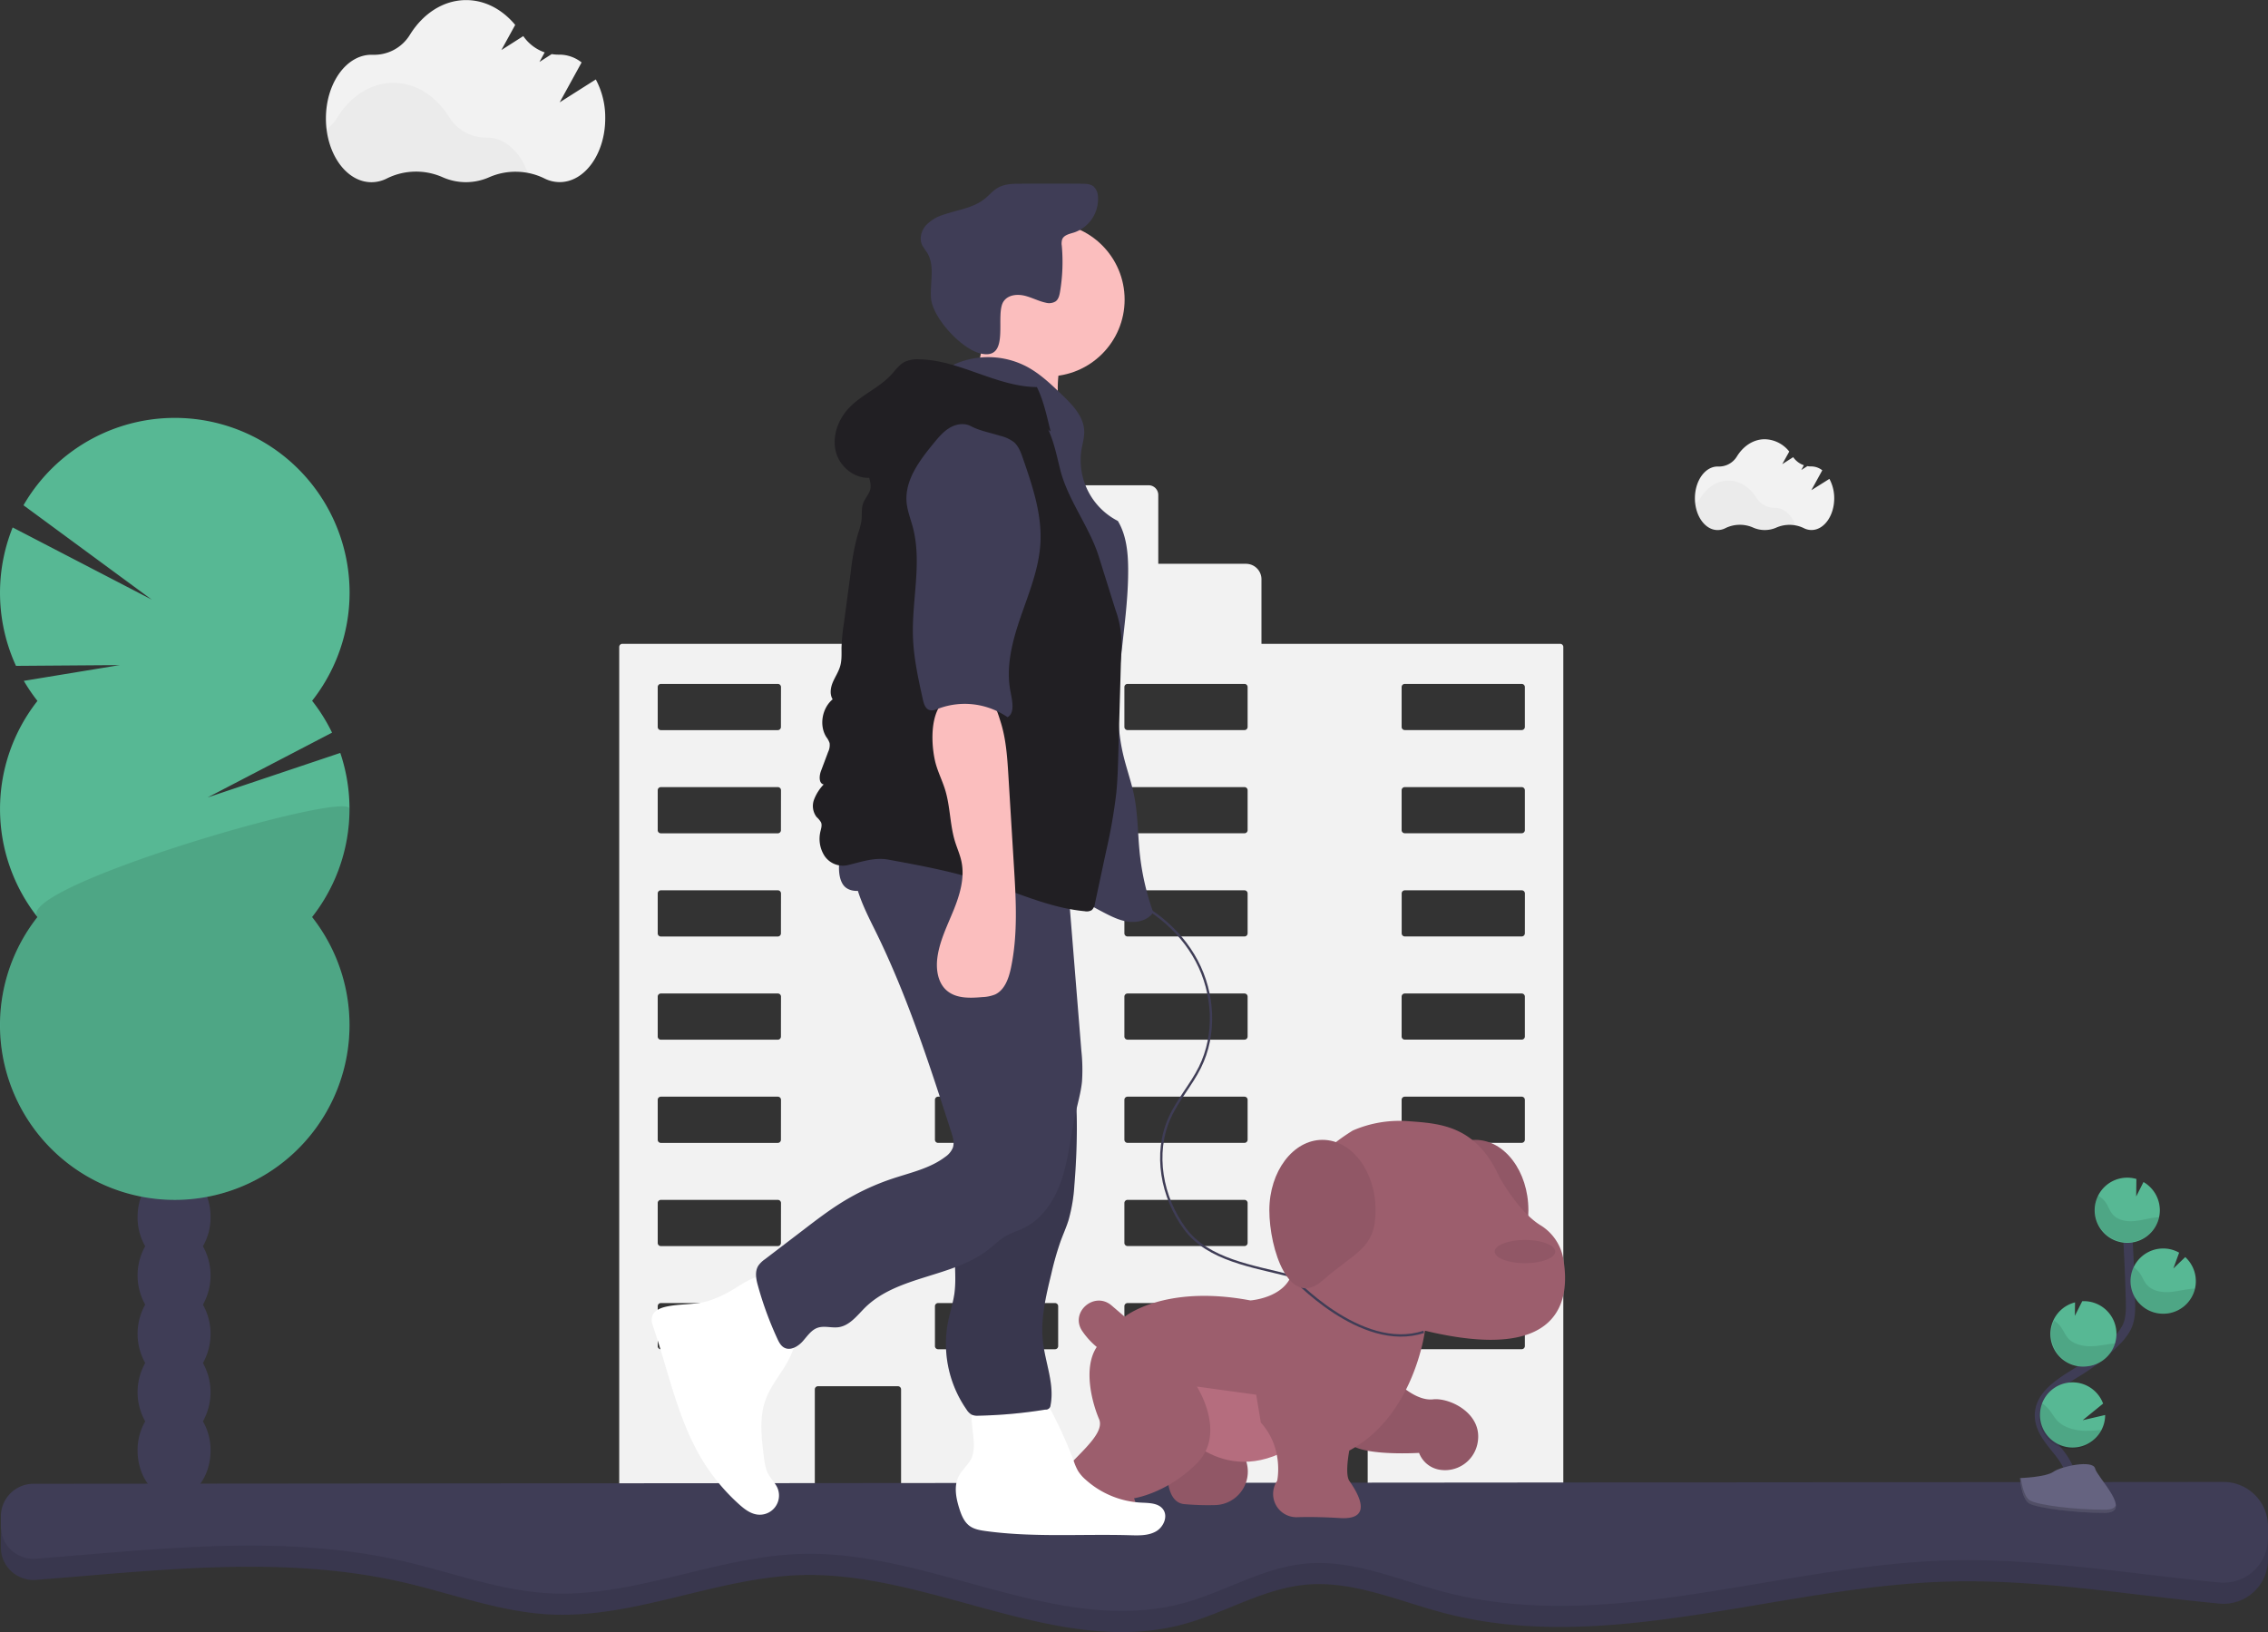 <svg id="f52a33bb-f0f0-440f-a6eb-12ce17e2b83a" data-name="Layer 1" xmlns="http://www.w3.org/2000/svg" width="974.38" height="701.23" viewBox="0 0 974.38 701.23"><rect x="0" y="0" width="974.38" height="701.23" fill="#333333" stroke="none"/><title>dog walking</title><path d="M783.11,376H654.76V348.26a6.64,6.64,0,0,0-6.64-6.64H610.43V312.05a4.18,4.18,0,0,0-4.18-4.18H557.7a4.18,4.18,0,0,0-4.18,4.18v29.57H509.21a6.64,6.64,0,0,0-6.64,6.64V376H380.18a1.35,1.35,0,0,0-1.34,1.35V745.89a1.35,1.35,0,0,0,1.34,1.35h81.34a1.35,1.35,0,0,0,1.35-1.35V696.31a1.36,1.36,0,0,1,1.35-1.35h34.36a1.36,1.36,0,0,1,1.35,1.35v49.58a1.35,1.35,0,0,0,1.34,1.35H662a1.36,1.36,0,0,0,1.35-1.35V696.31a1.35,1.35,0,0,1,1.34-1.35h34.36a1.35,1.35,0,0,1,1.35,1.35v49.58a1.36,1.36,0,0,0,1.35,1.35h81.34a1.36,1.36,0,0,0,1.35-1.35V377.37A1.36,1.36,0,0,0,783.11,376ZM448.31,677.74a1.34,1.34,0,0,1-1.34,1.34H396.73a1.34,1.34,0,0,1-1.35-1.34V660.58a1.35,1.35,0,0,1,1.35-1.35H447a1.35,1.35,0,0,1,1.34,1.35Zm0-44.34a1.34,1.34,0,0,1-1.34,1.35H396.73a1.34,1.34,0,0,1-1.35-1.35V616.25a1.34,1.34,0,0,1,1.35-1.35H447a1.34,1.34,0,0,1,1.34,1.35Zm0-44.33a1.35,1.35,0,0,1-1.34,1.35H396.73a1.35,1.35,0,0,1-1.35-1.35V571.91a1.35,1.35,0,0,1,1.35-1.35H447a1.35,1.35,0,0,1,1.34,1.35Zm0-44.34a1.34,1.34,0,0,1-1.34,1.35H396.73a1.34,1.34,0,0,1-1.35-1.35V527.58a1.34,1.34,0,0,1,1.35-1.35H447a1.34,1.34,0,0,1,1.34,1.35Zm0-44.33a1.35,1.35,0,0,1-1.34,1.35H396.73a1.35,1.35,0,0,1-1.35-1.35V483.24a1.34,1.34,0,0,1,1.35-1.34H447a1.34,1.34,0,0,1,1.34,1.34Zm0-44.33a1.34,1.34,0,0,1-1.34,1.34H396.73a1.34,1.34,0,0,1-1.35-1.34V438.91a1.35,1.35,0,0,1,1.35-1.35H447a1.35,1.35,0,0,1,1.34,1.35Zm0-44.34a1.34,1.34,0,0,1-1.34,1.35H396.73a1.34,1.34,0,0,1-1.35-1.35V394.58a1.34,1.34,0,0,1,1.35-1.35H447a1.34,1.34,0,0,1,1.34,1.35Zm119.11,266a1.34,1.34,0,0,1-1.35,1.34H515.83a1.35,1.35,0,0,1-1.35-1.34V660.58a1.36,1.36,0,0,1,1.35-1.35h50.24a1.35,1.35,0,0,1,1.35,1.35Zm0-44.34a1.34,1.34,0,0,1-1.35,1.35H515.83a1.35,1.35,0,0,1-1.35-1.35V616.25a1.35,1.35,0,0,1,1.35-1.35h50.24a1.34,1.34,0,0,1,1.35,1.35Zm0-44.33a1.35,1.35,0,0,1-1.35,1.35H515.83a1.36,1.36,0,0,1-1.35-1.35V571.91a1.36,1.36,0,0,1,1.35-1.35h50.24a1.35,1.35,0,0,1,1.35,1.35Zm0-44.34a1.34,1.34,0,0,1-1.35,1.35H515.83a1.35,1.35,0,0,1-1.35-1.35V527.58a1.35,1.35,0,0,1,1.35-1.35h50.24a1.34,1.34,0,0,1,1.35,1.35Zm0-44.33a1.35,1.35,0,0,1-1.35,1.35H515.83a1.36,1.36,0,0,1-1.35-1.35V483.24a1.35,1.35,0,0,1,1.35-1.34h50.24a1.34,1.34,0,0,1,1.35,1.34Zm0-44.33a1.34,1.34,0,0,1-1.35,1.34H515.83a1.35,1.35,0,0,1-1.35-1.34V438.91a1.36,1.36,0,0,1,1.35-1.35h50.24a1.35,1.35,0,0,1,1.35,1.35Zm0-44.34a1.34,1.34,0,0,1-1.35,1.35H515.83a1.35,1.35,0,0,1-1.35-1.35V394.58a1.35,1.35,0,0,1,1.35-1.35h50.24a1.34,1.34,0,0,1,1.35,1.35Zm81.39,266a1.34,1.34,0,0,1-1.35,1.34H597.22a1.35,1.35,0,0,1-1.35-1.34V660.58a1.36,1.36,0,0,1,1.35-1.35h50.24a1.35,1.35,0,0,1,1.35,1.35Zm0-44.34a1.34,1.34,0,0,1-1.35,1.35H597.22a1.35,1.35,0,0,1-1.35-1.35V616.25a1.35,1.35,0,0,1,1.35-1.35h50.24a1.34,1.34,0,0,1,1.35,1.35Zm0-44.33a1.35,1.35,0,0,1-1.35,1.35H597.22a1.36,1.36,0,0,1-1.35-1.35V571.91a1.36,1.36,0,0,1,1.35-1.35h50.24a1.35,1.35,0,0,1,1.35,1.35Zm0-44.34a1.34,1.34,0,0,1-1.35,1.35H597.22a1.35,1.35,0,0,1-1.35-1.35V527.58a1.35,1.35,0,0,1,1.35-1.35h50.24a1.34,1.34,0,0,1,1.35,1.35Zm0-44.33a1.35,1.35,0,0,1-1.35,1.35H597.22a1.36,1.36,0,0,1-1.35-1.35V483.24a1.35,1.35,0,0,1,1.35-1.34h50.24a1.34,1.34,0,0,1,1.35,1.34Zm0-44.33a1.34,1.34,0,0,1-1.35,1.34H597.22a1.35,1.35,0,0,1-1.35-1.34V438.91a1.36,1.36,0,0,1,1.35-1.35h50.24a1.35,1.35,0,0,1,1.35,1.35Zm0-44.34a1.34,1.34,0,0,1-1.35,1.35H597.22a1.35,1.35,0,0,1-1.35-1.35V394.58a1.35,1.35,0,0,1,1.35-1.35h50.24a1.34,1.34,0,0,1,1.35,1.35Zm119.11,266a1.35,1.35,0,0,1-1.35,1.34H716.33a1.34,1.34,0,0,1-1.35-1.34V660.58a1.35,1.35,0,0,1,1.35-1.35h50.24a1.36,1.36,0,0,1,1.35,1.35Zm0-44.34a1.35,1.35,0,0,1-1.35,1.35H716.33A1.34,1.34,0,0,1,715,633.4V616.25a1.34,1.34,0,0,1,1.35-1.35h50.24a1.35,1.35,0,0,1,1.35,1.35Zm0-44.33a1.36,1.36,0,0,1-1.35,1.35H716.33a1.35,1.35,0,0,1-1.35-1.35V571.91a1.35,1.35,0,0,1,1.35-1.35h50.24a1.36,1.36,0,0,1,1.35,1.35Zm0-44.34a1.35,1.35,0,0,1-1.35,1.35H716.33a1.34,1.34,0,0,1-1.35-1.35V527.58a1.34,1.34,0,0,1,1.35-1.35h50.24a1.35,1.35,0,0,1,1.35,1.35Zm0-44.33a1.36,1.36,0,0,1-1.35,1.35H716.33A1.35,1.35,0,0,1,715,500.4V483.24a1.34,1.34,0,0,1,1.35-1.34h50.24a1.35,1.35,0,0,1,1.35,1.34Zm0-44.33a1.35,1.35,0,0,1-1.35,1.34H716.33a1.34,1.34,0,0,1-1.35-1.34V438.91a1.35,1.35,0,0,1,1.35-1.35h50.24a1.36,1.36,0,0,1,1.35,1.35Zm0-44.34a1.35,1.35,0,0,1-1.35,1.35H716.33a1.34,1.34,0,0,1-1.35-1.35V394.58a1.34,1.34,0,0,1,1.35-1.35h50.24a1.35,1.35,0,0,1,1.35,1.35Z" transform="translate(-112.81 -99.39)" fill="#f2f2f2"/><path d="M368.78,133.52l-15.52,9.84,9.42-17.14a15.35,15.35,0,0,0-9.38-3.35h-.25a18.09,18.09,0,0,1-3.22-.24L344.57,126l2.25-4.1a18.66,18.66,0,0,1-9.2-7l-9.41,6,5.94-10.81c-5.5-6.61-12.92-10.66-21.09-10.66-9.79,0-18.51,5.82-24.14,14.89a18,18,0,0,1-16,8.6h-.52c-10.81,0-19.57,12.26-19.57,27.38s8.76,27.37,19.57,27.37a14.72,14.72,0,0,0,6.81-1.71,28.21,28.21,0,0,1,23.69-.46,24.66,24.66,0,0,0,20.14,0,28.23,28.23,0,0,1,23.47.46,14.72,14.72,0,0,0,6.75,1.67c10.81,0,19.57-12.26,19.57-27.37A34.71,34.71,0,0,0,368.78,133.52Z" transform="translate(-112.81 -99.39)" fill="#f2f2f2"/><path d="M339.53,173.57a28.89,28.89,0,0,0-16.77,1.82,24.69,24.69,0,0,1-20.13,0c-7.39-3.27-16.64-3.2-23.69.47a14.72,14.72,0,0,1-6.82,1.7c-9.6,0-17.59-9.67-19.25-22.43a18.53,18.53,0,0,0,4.8-5.17C263.3,140.83,272,135,281.81,135s18.4,5.75,24,14.73a18.48,18.48,0,0,0,15.95,8.76h.25C329.69,158.5,336.31,164.63,339.53,173.57Z" transform="translate(-112.81 -99.39)" opacity="0.03"/><path d="M898.76,305.13,891,310l4.7-8.55a7.67,7.67,0,0,0-4.68-1.67h-.12a8.6,8.6,0,0,1-1.61-.12l-2.62,1.67,1.12-2.05a9.4,9.4,0,0,1-4.59-3.48l-4.69,3,3-5.4A13.74,13.74,0,0,0,871,288.1c-4.88,0-9.23,2.91-12,7.43a9,9,0,0,1-8,4.29h-.26c-5.39,0-9.76,6.11-9.76,13.65s4.37,13.65,9.76,13.65a7.32,7.32,0,0,0,3.4-.85,14.08,14.08,0,0,1,11.81-.23,12.33,12.33,0,0,0,10.05,0,14.11,14.11,0,0,1,11.71.23,7.29,7.29,0,0,0,3.36.83c5.39,0,9.76-6.11,9.76-13.65A17.41,17.41,0,0,0,898.76,305.13Z" transform="translate(-112.81 -99.39)" fill="#f2f2f2"/><path d="M884.17,325.1a14.52,14.52,0,0,0-8.37.91,12.28,12.28,0,0,1-5,1.06,12.41,12.41,0,0,1-5-1.08,14.1,14.1,0,0,0-11.82.23,7.29,7.29,0,0,1-3.4.85c-4.79,0-8.77-4.82-9.6-11.19a9.26,9.26,0,0,0,2.4-2.58c2.8-4.52,7.15-7.43,12-7.43s9.18,2.87,12,7.35a9.22,9.22,0,0,0,8,4.37h.13C879.26,317.59,882.56,320.65,884.17,325.1Z" transform="translate(-112.81 -99.39)" opacity="0.03"/><path d="M1087.19,764.35v5a19.12,19.12,0,0,1-20.91,19c-39.15-3.72-78.12-10.64-117.4-9.44-72.42,2.21-145.44,31.83-215.54,13.53-19.77-5.16-39.32-14.13-59.66-12.2-18.25,1.73-34.49,12.05-52.17,16.89C567.74,811.89,513,774.59,457.25,776.09c-36.74,1-71.92,18.89-108.62,16.9-21.27-1.14-41.53-8.92-62.28-13.71-51.66-11.94-104.86-5.26-158.09-1.12a14,14,0,0,1-15.07-13.92V760a14,14,0,0,1,14-14l940.92-.76A19.12,19.12,0,0,1,1087.19,764.35Z" transform="translate(-112.81 -99.39)" fill="#3f3d56"/><path d="M1087.19,764.35v5a19.12,19.12,0,0,1-20.91,19c-39.15-3.72-78.12-10.64-117.4-9.44-72.42,2.21-145.44,31.83-215.54,13.53-19.77-5.16-39.32-14.13-59.66-12.2-18.25,1.73-34.49,12.05-52.17,16.89C567.74,811.89,513,774.59,457.25,776.09c-36.74,1-71.92,18.89-108.62,16.9-21.27-1.14-41.53-8.92-62.28-13.71-51.66-11.94-104.86-5.26-158.09-1.12a14,14,0,0,1-15.07-13.92V760a14,14,0,0,1,14-14l940.92-.76A19.12,19.12,0,0,1,1087.19,764.35Z" transform="translate(-112.81 -99.39)" opacity="0.1"/><path d="M1087.19,755.2v5a20.39,20.39,0,0,1-.11,2.08,19.11,19.11,0,0,1-20.8,17c-39.15-3.73-78.12-10.65-117.4-9.44-72.42,2.22-145.44,31.84-215.54,13.53-19.77-5.16-39.32-14.13-59.66-12.2-18.25,1.73-34.49,12-52.17,16.9C567.74,802.75,513,765.45,457.25,767c-36.74,1-71.92,18.89-108.62,16.91-21.27-1.15-41.53-8.92-62.28-13.72-51.65-11.93-104.86-5.26-158.09-1.12a14,14,0,0,1-14.86-11.5,13.7,13.7,0,0,1-.21-2.42v-4.28a14,14,0,0,1,14-14L363,736.67l481.81-.4,223.28-.18A19.11,19.11,0,0,1,1087.19,755.2Z" transform="translate(-112.81 -99.39)" fill="#3f3d56"/><path d="M1001.79,740.76c3-5.51-.41-12.26-4.29-17.18s-8.61-10-8.51-16.29c.15-9,9.7-14.31,17.33-19.08a84.87,84.87,0,0,0,15.56-12.51,23,23,0,0,0,4.78-6.4c1.58-3.52,1.53-7.52,1.43-11.38q-.49-19.26-1.9-38.49" transform="translate(-112.81 -99.39)" fill="none" stroke="#3f3d56" stroke-miterlimit="10" stroke-width="4"/><path d="M1040.7,618.73a14,14,0,0,0-7-11.5l-3.14,6.22.09-7.53a13.86,13.86,0,0,0-4.62-.55,14,14,0,1,0,14.68,13.36Z" transform="translate(-112.81 -99.39)" fill="#57b894"/><path d="M1015.67,713.72a14,14,0,1,1,.68-11.3l-8.77,7.14,9.65-2.24A14,14,0,0,1,1015.67,713.72Z" transform="translate(-112.81 -99.39)" fill="#57b894"/><path d="M1008.74,686.48a14,14,0,0,1-4.45-27.54l-.08,5.78,3.18-6.29h0a14,14,0,0,1,14.67,13.37,13.87,13.87,0,0,1-.6,4.79A14.05,14.05,0,0,1,1008.74,686.48Z" transform="translate(-112.81 -99.39)" fill="#57b894"/><path d="M1042.81,663.8a14,14,0,1,1-1.32-28,13.88,13.88,0,0,1,7.52,1.78l-2.48,6.79,5.11-4.89a14,14,0,0,1,4.53,9.68,13.76,13.76,0,0,1-.35,3.87A14,14,0,0,1,1042.81,663.8Z" transform="translate(-112.81 -99.39)" fill="#57b894"/><path d="M1038.81,622.47c-3.24.36-6.39,1.37-9.64,1.57s-6.82-.58-8.88-3.11c-1.1-1.36-1.66-3.08-2.59-4.57a10,10,0,0,0-3.54-3.32,14,14,0,1,0,26.24,9.31C1039.87,622.38,1039.34,622.41,1038.81,622.47Z" transform="translate(-112.81 -99.39)" opacity="0.1"/><path d="M1042.81,663.8a14,14,0,0,1-13.35-20,10.27,10.27,0,0,1,2.82,2.83c1,1.51,1.61,3.25,2.78,4.63,2.19,2.58,5.92,3.42,9.31,3.26s6.66-1.11,10-1.42c.47-.05.94-.08,1.42-.09A14,14,0,0,1,1042.81,663.8Z" transform="translate(-112.81 -99.39)" opacity="0.1"/><path d="M1008.74,686.48a14,14,0,0,1-13.47-19.76,11,11,0,0,1,3,2.85c1.09,1.54,1.77,3.31,3,4.73,2.37,2.64,6.35,3.56,9.93,3.48s6.83-.93,10.28-1.19A14.05,14.05,0,0,1,1008.74,686.48Z" transform="translate(-112.81 -99.39)" opacity="0.1"/><path d="M1015.67,713.72a14,14,0,0,1-25.59-11.45,14.09,14.09,0,0,1,3.08,2.75c1.34,1.63,2.22,3.47,3.76,5,2.87,2.81,7.5,4,11.63,4.08A60,60,0,0,0,1015.67,713.72Z" transform="translate(-112.81 -99.39)" opacity="0.1"/><path d="M980.62,734.42s11.08-.35,14.42-2.72,17-5.22,17.86-1.41,16.65,19,4.14,19.07-29-2-32.39-4S980.62,734.42,980.62,734.42Z" transform="translate(-112.81 -99.39)" fill="#656380"/><path d="M1017.27,748c-12.51.1-29.06-1.95-32.39-4-2.54-1.54-3.55-7.09-3.89-9.65l-.37,0s.7,8.93,4,11,19.89,4.08,32.39,4c3.61,0,4.86-1.32,4.79-3.22C1021.33,747.29,1020,748,1017.27,748Z" transform="translate(-112.81 -99.39)" opacity="0.2"/><path d="M723.79,619.35c0,16.7,8.56,17.68,22.83,30.23s22.82-13.53,22.82-30.23-10.22-30.24-22.82-30.24S723.79,602.65,723.79,619.35Z" transform="translate(-112.81 -99.39)" fill="#915766"/><path d="M578.12,469.31c-1.35,3.27.52,7.13,3.31,9.29s6.32,3.09,9.67,4.21c15,5,28.42,15.44,35.84,29.42s8.41,31.53,1.38,45.72c-3.75,7.57-9.56,14-13,21.69-6.92,15.3-3.41,34.07,6.53,47.61s29.41,16.15,45.66,20.35c0,0,42,33,57,24" transform="translate(-112.81 -99.39)" fill="none" stroke="#3f3d56" stroke-miterlimit="10"/><path d="M614.47,727.6s-2,17,7,18a115.81,115.81,0,0,0,13.2.43,14.41,14.41,0,0,0,12.07-22l-.27-.42C637.47,709.6,614.47,727.6,614.47,727.6Z" transform="translate(-112.81 -99.39)" fill="#915766"/><path d="M619.47,713.6s22,29,55,3-7-38-7-38h-42l-25,11Z" transform="translate(-112.81 -99.39)" fill="#b56d7e"/><path d="M709.47,689.6s10,12,19,11c7.22-.8,21.52,6.12,19.15,18.7A14.22,14.22,0,0,1,731,730.78a11.39,11.39,0,0,1-8.53-7.18s-32,2-31-7S709.47,689.6,709.47,689.6Z" transform="translate(-112.81 -99.39)" fill="#915766"/><path d="M627,695.1s13,20,0,33-27,15-27,15,5,9-14,8-25-7-19-16,21-19,18-26-7-22-1-31a33.08,33.08,0,0,1-6.3-6.94c-5.31-8.08,5.32-17.18,12.67-10.89L596,665.1s17-14,54-7c0,0,15-1,18-12,0,0-16-35,26-61a50.28,50.28,0,0,1,24-4c14,1,29,2,39,24,0,0,8.17,15,17.77,20.78a21.15,21.15,0,0,1,9.73,14.74c2.89,17.23-.77,44.63-59.5,30.48,0,0-4.5,36.5-32.5,51.5,0,0-2,10,0,13s12,17-4,16c-8-.49-14.17-.5-18.42-.37a10,10,0,0,1-8.75-15.36c.05-.09.11-.18.17-.27s3-14-7-25l-2-12Z" transform="translate(-112.81 -99.39)" fill="#9c5e6d"/><ellipse cx="655.16" cy="537.72" rx="13" ry="5" fill="#915766"/><path d="M425.9,654.48a49,49,0,0,1-9.31,4c-5.78,1.58-12,1-17.81,2.35-2.39.55-5,1.71-5.75,4-.56,1.71,0,3.56.63,5.27,6.45,18.92,10.34,39,20.64,56.17a84.93,84.93,0,0,0,15.94,19.34c2.34,2.11,5,4.18,8.12,4.51a8.26,8.26,0,0,0,8.4-11.6c-.93-2-2.64-3.64-3.75-5.6-1.36-2.4-1.73-5.22-2.07-8-1-8.09-2-16.55.81-24.22,1.88-5.14,5.33-9.52,8.2-14.17s5.27-10,4.63-15.43c-.44-3.71-2.25-7.1-4.16-10.31s-5.7-11.86-9.55-12.93S429.39,652.69,425.9,654.48Z" transform="translate(-112.81 -99.39)" fill="#fff"/><path d="M531.18,719.86a16.14,16.14,0,0,1-.75,5.41c-1.21,3.18-4.2,5.36-5.74,8.39-2.15,4.21-1.17,9.31.25,13.82.89,2.83,2.06,5.77,4.45,7.52,1.94,1.41,4.41,1.84,6.78,2.17,20.55,2.84,41.41,1.21,62.14,1.81,3.78.11,7.78.24,11.08-1.61s5.34-6.49,3.09-9.53c-2-2.73-6-2.7-9.38-2.87a38.57,38.57,0,0,1-23.82-9.81,17,17,0,0,1-3.34-3.84,23.08,23.08,0,0,1-1.75-4,179.23,179.23,0,0,0-10.35-22.91c-1.11-2.07-2.37-4.22-4.45-5.33a11.8,11.8,0,0,0-4.82-1.05c-5.17-.34-18.55-2.1-22.54,1.92C528.34,703.65,531.26,715.15,531.18,719.86Z" transform="translate(-112.81 -99.39)" fill="#fff"/><circle cx="450.16" cy="128.72" r="33" fill="#fbbebe"/><path d="M533.17,255.35c-2,5.26-5.29,10.19-10.13,13l45.64,9.31a48.17,48.17,0,0,1-.64-20.35,11.88,11.88,0,0,0,.27-5c-.86-3.31-4.59-4.91-7.92-5.67-8.33-1.9-15.7-2.92-23.44-6.59C534.59,244.1,534.92,250.68,533.17,255.35Z" transform="translate(-112.81 -99.39)" fill="#fbbebe"/><path d="M522.65,256a35.72,35.72,0,0,1,31.11.82c5.85,3.08,10.7,7.74,15.46,12.33,4.39,4.23,9.07,9.08,9.38,15.17.15,2.95-.77,5.83-1.24,8.75a29.35,29.35,0,0,0,15.7,30.14c3.62,6,4.37,13.36,4.43,20.41.21,26.69-8.21,53.71-2.2,79.72,1.41,6.1,3.6,12,4.82,18.16,1.58,8,1.5,16.15,2.33,24.23a108.41,108.41,0,0,0,5.82,25.62c-2,3.16-6.12,4.37-9.84,4.11s-7.21-1.87-10.53-3.57c-16.08-8.23-30.82-19.08-47.48-26.08-11-4.63-22.76-7.51-33.45-12.86s-20.64-13.83-23.91-25.32c-1.41-5-1.5-10.21-1.58-15.38-.32-21.77-.62-43.78,4.12-65,4.17-18.74,12.23-36.66,14-55.78.57-6.23.58-12.89,4.06-18.08C508.55,266,519.16,264.13,522.65,256Z" transform="translate(-112.81 -99.39)" fill="#3f3d56"/><path d="M544.2,228.57c1.95-2.54,5.7-2.88,8.81-2.13s6,2.35,9.1,3a5.36,5.36,0,0,0,4.27-.6c1.21-.93,1.58-2.56,1.84-4.07a77.63,77.63,0,0,0,.76-19.79,5.91,5.91,0,0,1,.18-2.78c.78-1.87,3.15-2.32,5.08-2.92a15.16,15.16,0,0,0,10.27-15.52,6.13,6.13,0,0,0-1.89-4.26c-1.34-1.09-3.21-1.16-4.94-1.18q-13.3-.1-26.61,0c-3.28,0-6.73.11-9.58,1.75-2.1,1.21-3.67,3.15-5.56,4.68-4.92,4-11.59,4.78-17.58,6.82a17.44,17.44,0,0,0-7.71,4.6c-2,2.28-2.95,5.66-1.7,8.42a30.69,30.69,0,0,0,2.15,3.31c3.54,5.65,1.18,13,1.71,19.63.66,8.3,12.94,21.77,21.27,23.73C547.52,254.4,539.75,234,544.2,228.57Z" transform="translate(-112.81 -99.39)" fill="#3f3d56"/><path d="M525.57,592.51c.85,6.06,1.94,12.15,1.65,18.26-.41,8.53-3.48,16.76-4.05,25.28-.43,6.37.56,12.81-.33,19.13-.57,4-1.88,7.94-2.7,12A49.42,49.42,0,0,0,528.08,705a6.17,6.17,0,0,0,2.3,2.24,6.58,6.58,0,0,0,2.86.38A205.6,205.6,0,0,0,561.91,705a2,2,0,0,0,2.24-1.9c1.76-9-2.25-18.1-3.27-27.25-1.09-9.77,1.25-19.56,3.58-29.12a128.41,128.41,0,0,1,3.95-13.92c1.12-3.08,2.48-6.06,3.46-9.19a70,70,0,0,0,2.51-15q1-12,1.07-24.15c0-7.64-.22-15.33-1.89-22.79-2.14-9.49-6.52-18.31-10.87-27-2.35.37-4.4,1.74-6.39,3a143.79,143.79,0,0,1-17.49,9.66c-4.06,1.88-12,3.22-14.56,7.16s-.9,11.78-.71,16.06C523.88,577.91,524.56,585.24,525.57,592.51Z" transform="translate(-112.81 -99.39)" fill="#3f3d56"/><path d="M525.57,592.51c.85,6.06,1.94,12.15,1.65,18.26-.41,8.53-3.48,16.76-4.05,25.28-.43,6.37.56,12.81-.33,19.13-.57,4-1.88,7.94-2.7,12A49.42,49.42,0,0,0,528.08,705a6.17,6.17,0,0,0,2.3,2.24,6.58,6.58,0,0,0,2.86.38A205.6,205.6,0,0,0,561.91,705a2,2,0,0,0,2.24-1.9c1.76-9-2.25-18.1-3.27-27.25-1.09-9.77,1.25-19.56,3.58-29.12a128.41,128.41,0,0,1,3.95-13.92c1.12-3.08,2.48-6.06,3.46-9.19a70,70,0,0,0,2.51-15q1-12,1.07-24.15c0-7.64-.22-15.33-1.89-22.79-2.14-9.49-6.52-18.31-10.87-27-2.35.37-4.4,1.74-6.39,3a143.79,143.79,0,0,1-17.49,9.66c-4.06,1.88-12,3.22-14.56,7.16s-.9,11.78-.71,16.06C523.88,577.91,524.56,585.24,525.57,592.51Z" transform="translate(-112.81 -99.39)" opacity="0.1"/><path d="M481,463.06c-4.38,11.8,2.06,24.55,7.66,35.82C502.4,526.65,512,556.29,521.5,585.8c.71,2.21,1.43,4.62.63,6.8a8.84,8.84,0,0,1-3.21,3.81c-6.57,5-14.93,6.77-22.75,9.38a103.05,103.05,0,0,0-21.58,10.11c-5.66,3.51-11,7.57-16.27,11.62L441.45,640.4a11.1,11.1,0,0,0-2.82,2.73c-1.63,2.55-1,5.88-.15,8.8a149,149,0,0,0,8.26,22.54c.7,1.53,1.52,3.13,3,3.93,2.64,1.41,5.86-.46,7.87-2.68s3.75-5,6.58-5.91,5.95.2,8.9-.21c4.79-.68,8-5.08,11.41-8.46,14.08-13.82,37.59-12.82,53.09-25,2.36-1.86,4.51-4,7.09-5.55s5.59-2.39,8.31-3.76c8.26-4.16,13.46-12.77,16.24-21.59s3.58-18.14,5.58-27.18c1-4.67,2.39-9.29,2.85-14a75.68,75.68,0,0,0-.28-13.29l-5.59-69.15c-.46-5.63-.91-11.26-1.8-16.84-16.6.59-33.19,1.26-49.8,1.46C507,466.31,493.5,467.24,481,463.06Z" transform="translate(-112.81 -99.39)" fill="#3f3d56"/><path d="M474.86,479.23c2.25,3.63,7.73,3.55,11.5,1.57s6.71-5.33,10.49-7.29c5.09-2.65,11.1-2.55,16.83-2.39,9.07.26,18.25.53,27,3,9,2.57,17.81,7.52,27.15,6.53,1.62-.17,3.4-.64,4.28-2a6.46,6.46,0,0,0,.71-3.23l.3-8.16a7.38,7.38,0,0,0-.65-4.12,6.89,6.89,0,0,0-3.09-2.37c-13.29-6.43-28.43-7.63-43.18-8.14q-11.25-.37-22.51-.31c-6.36,0-14-.88-20.2.82C475.16,455.43,470.64,472.46,474.86,479.23Z" transform="translate(-112.81 -99.39)" fill="#3f3d56"/><path d="M558.27,265.69c-17.41-.15-33.18-11.64-50.58-11.92a13.26,13.26,0,0,0-6.15,1.06c-2.42,1.22-4,3.58-5.86,5.58-5.14,5.57-12.6,8.55-17.88,14-5,5.1-7.72,12.69-5.76,19.53s9.34,12.08,16.26,10.44a41.9,41.9,0,0,1,16.33-22.18,82,82,0,0,1,12.76-6.7c7.83-3.55,16.57-7.16,24.74-4.5a34.81,34.81,0,0,1,8.44,4.6l13.61,9.14C562.6,278.48,561.17,271.46,558.27,265.69Z" transform="translate(-112.81 -99.39)" fill="#211f23"/><path d="M486.3,298.32c-2.31,2.88,1,7.06.51,10.72-.34,2.43-2.34,4.29-3.18,6.6s-.4,5-.73,7.56a32.76,32.76,0,0,1-1.45,5.39,96.84,96.84,0,0,0-3.06,16l-3.05,22.76a85.3,85.3,0,0,0-1,10.33c0,2.59.16,5.23-.52,7.73s-2.16,4.67-3.17,7-1.47,5.24-.11,7.43c-4.55,3.78-5.9,11.22-2.72,16.21a8.88,8.88,0,0,1,1.4,2.58,6.58,6.58,0,0,1-.62,3.8l-3.08,8.21c-.79,2.1-1,5.3,1.16,5.78a19.29,19.29,0,0,0-4.16,6.57,7.8,7.8,0,0,0,1.11,7.41,9.75,9.75,0,0,1,1.93,2.34c.47,1.16.06,2.47-.23,3.69a13.55,13.55,0,0,0,1.68,10.63,9.52,9.52,0,0,0,9.59,4.11c6.16-1.39,11.7-3.58,17.91-2.44,13.38,2.45,26.8,4.92,39.76,9.06,14.78,4.72,29.1,11.64,44.56,13.09a4.28,4.28,0,0,0,3-.46,4.49,4.49,0,0,0,1.38-2.83L588,465.2a229.77,229.77,0,0,0,4.39-25.09c.55-5.44.7-10.92.86-16.39l1.23-43.54A43.36,43.36,0,0,0,592,361.25l-7.08-22.6c-4-12.9-13.31-24.34-16.61-37.45-2.09-8.3-3.63-17.2-9.24-23.67-8-9.22-21.8-10.65-33.89-9.07-5.47.72-11,2-15.7,4.79-5.47,3.27-9.49,8.43-13.39,13.48C492.85,290.88,489.58,294.22,486.3,298.32Z" transform="translate(-112.81 -99.39)" fill="#211f23"/><path d="M514.54,426.39c1,4.3,3.09,8.26,4.37,12.48,2.14,7.07,2,14.69,4.1,21.76.9,3,2.21,5.82,2.85,8.85,1.51,7.08-.69,14.39-3.42,21.09s-6.05,13.3-6.94,20.48c-.62,5.05.28,10.76,4.17,14,4.05,3.41,9.92,3.18,15.19,2.72a16.14,16.14,0,0,0,5.52-1.14c4-1.91,5.72-6.68,6.67-11,3.15-14.6,2.25-29.73,1.33-44.64L546,432c-.46-7.5-1-15.16-3.27-22.37-.84-2.62-2.3-7.92-4.7-9.6s-9.14-1.73-12.08-1.87C512.15,397.52,512.31,416.75,514.54,426.39Z" transform="translate(-112.81 -99.39)" fill="#fbbebe"/><path d="M529.8,282.43c-2.81-1.47-6.35-.84-9.07.81s-4.79,4.14-6.81,6.6c-6.08,7.42-12.51,15.94-11.61,25.49.34,3.58,1.71,7,2.64,10.45,4.07,15.23-.43,31.35.08,47.12.3,9.11,2.28,18.07,4.26,27,.4,1.81,1,3.91,2.8,4.53,1.32.45,2.75-.14,4-.63a32.32,32.32,0,0,1,29.57,3.72c3.27-1.74,2-7.24,1.31-10.87-2.17-10.77.78-21.88,4.36-32.27s7.87-20.76,8.47-31.73c.67-12.44-3.45-24.57-7.52-36.34-.89-2.57-1.86-5.26-3.92-7a15.6,15.6,0,0,0-5.92-2.7C538.17,285.26,533.79,284.52,529.8,282.43Z" transform="translate(-112.81 -99.39)" fill="#3f3d56"/><path d="M667.47,647.6s30,33,57,24" transform="translate(-112.81 -99.39)" fill="none" stroke="#3f3d56" stroke-miterlimit="10"/><path d="M703.79,619.35c0,16.7-8.55,17.68-22.82,30.23s-22.82-13.53-22.82-30.23,10.22-30.24,22.82-30.24S703.79,602.65,703.79,619.35Z" transform="translate(-112.81 -99.39)" fill="#915766"/><path d="M200,634.81a24.69,24.69,0,0,0,3.27-12.54c0-11.33-7-20.51-15.68-20.51s-15.67,9.18-15.67,20.51a24.69,24.69,0,0,0,3.27,12.54,25.68,25.68,0,0,0,0,25.08,25.68,25.68,0,0,0,0,25.08,25.68,25.68,0,0,0,0,25.08,24.72,24.72,0,0,0-3.27,12.54c0,11.33,7,20.52,15.67,20.52s15.68-9.19,15.68-20.52A24.72,24.72,0,0,0,200,710.05,25.68,25.68,0,0,0,200,685a25.68,25.68,0,0,0,0-25.08,25.68,25.68,0,0,0,0-25.08Z" transform="translate(-112.81 -99.39)" fill="#3f3d56"/><ellipse cx="74.74" cy="497.81" rx="15.67" ry="20.52" fill="#3f3d56"/><ellipse cx="74.74" cy="472.73" rx="15.67" ry="20.52" fill="#3f3d56"/><path d="M128.88,400.5a76.34,76.34,0,0,1-5.84-8.59l41.19-6.77-44.55.33A75.22,75.22,0,0,1,118.25,326L178,357,122.9,316.47a75.08,75.08,0,1,1,124,84,74.34,74.34,0,0,1,8.56,13.69L202,442l57-19.13a75.14,75.14,0,0,1-12.11,70.51,75.08,75.08,0,1,1-118,0,75.08,75.08,0,0,1,0-92.84Z" transform="translate(-112.81 -99.39)" fill="#57b894"/><path d="M263,446.92a74.8,74.8,0,0,1-16.07,46.42,75.08,75.08,0,1,1-118,0C118.82,480.56,263,438.49,263,446.92Z" transform="translate(-112.81 -99.39)" opacity="0.1"/></svg>